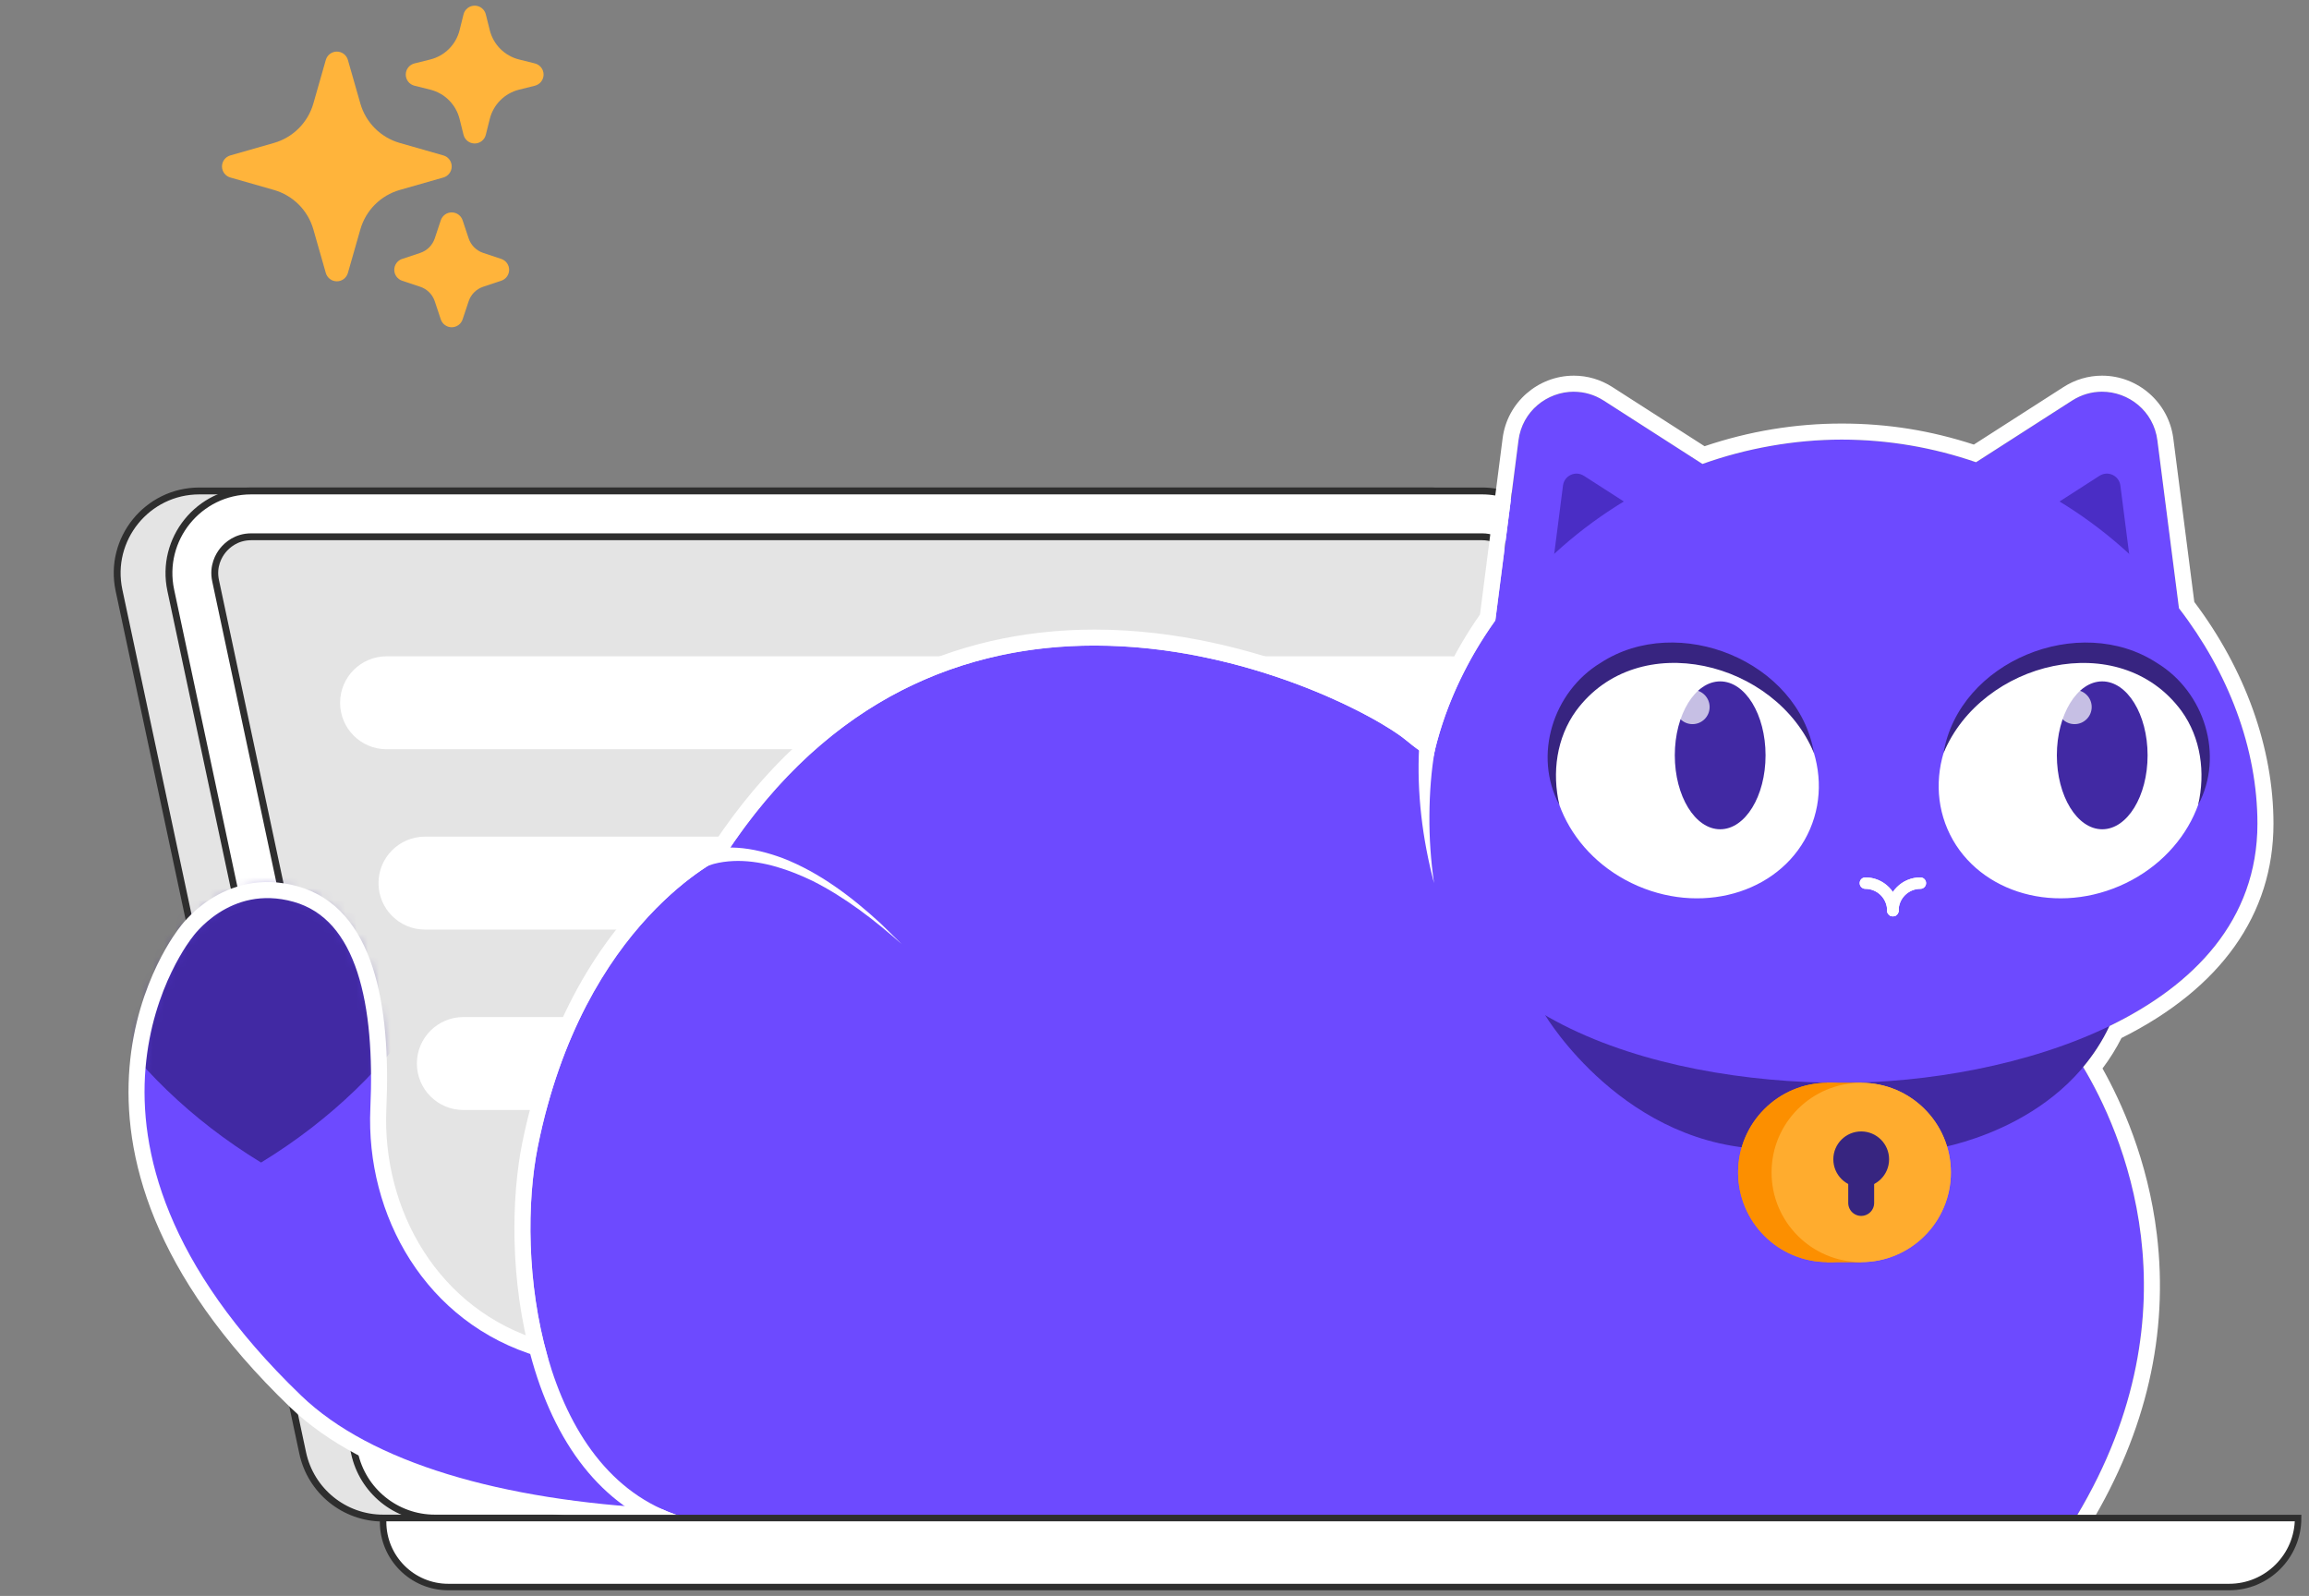 <svg width="204" height="141" viewBox="0 0 204 141" fill="none" xmlns="http://www.w3.org/2000/svg">
<rect x="0" y="0" width="204" height="141" fill="#808080" stroke="none"/>
<g clip-path="url(#clip0_9518_42170)">
<path d="M33.847 134.121H142.594C147.214 134.121 150.66 129.866 149.697 125.343L133.468 49.127C132.752 45.774 129.791 43.375 126.365 43.375H17.617C12.998 43.375 9.551 47.631 10.514 52.153L26.743 128.369C27.459 131.722 30.421 134.121 33.847 134.121Z" fill="#E4E4E4" stroke="#2E2E2E" stroke-width="0.607" stroke-miterlimit="10"/>
<path d="M38.421 134.121H147.168C151.788 134.121 155.234 129.866 154.272 125.343L138.042 49.127C137.326 45.774 134.365 43.375 130.939 43.375H22.192C17.572 43.375 14.126 47.631 15.088 52.153L31.318 128.369C32.034 131.722 34.995 134.121 38.421 134.121Z" fill="white" stroke="#2E2E2E" stroke-width="0.607" stroke-miterlimit="10"/>
<path d="M147.169 130.075C148.503 130.075 149.308 129.327 149.673 128.882C150.033 128.437 150.599 127.495 150.32 126.188L134.09 49.972C133.775 48.496 132.452 47.424 130.943 47.424H22.2C20.865 47.424 20.06 48.172 19.696 48.617C19.336 49.062 18.77 50.005 19.049 51.311L35.278 127.527C35.594 129.004 36.916 130.075 38.425 130.075H147.169Z" fill="#E4E4E4"/>
<path d="M147.169 130.075C148.503 130.075 149.308 129.327 149.673 128.882C150.033 128.437 150.599 127.495 150.32 126.188L134.09 49.972C133.775 48.496 132.452 47.424 130.943 47.424H22.2C20.865 47.424 20.06 48.172 19.696 48.617C19.336 49.062 18.77 50.005 19.049 51.311L35.278 127.527C35.594 129.004 36.916 130.075 38.425 130.075H147.169Z" fill="#E4E4E4" stroke="#2E2E2E" stroke-width="0.607" stroke-miterlimit="10"/>
<path d="M34.154 57.984H128.192C130.46 57.984 132.298 59.823 132.298 62.09C132.298 64.358 130.46 66.196 128.192 66.196H34.154C31.886 66.196 30.048 64.358 30.048 62.09C30.048 59.823 31.886 57.984 34.154 57.984Z" fill="white"/>
<path d="M37.547 73.916H131.586C133.854 73.916 135.692 75.754 135.692 78.022C135.692 80.29 133.854 82.128 131.586 82.128H37.547C35.279 82.128 33.441 80.29 33.441 78.022C33.441 75.754 35.279 73.916 37.547 73.916Z" fill="white"/>
<path d="M40.937 89.856H134.976C137.244 89.856 139.082 91.694 139.082 93.961C139.082 96.229 137.244 98.067 134.976 98.067H40.937C38.67 98.067 36.831 96.229 36.831 93.961C36.831 91.694 38.67 89.856 40.937 89.856Z" fill="white"/>
<path d="M80.649 121.532C80.649 121.532 58.574 122.354 47.782 119.17C38.146 116.33 33.017 107.111 33.429 97.937C33.846 88.762 32.288 80.716 26.132 78.989C19.975 77.262 16.427 82.379 16.427 82.379C16.427 82.379 1.788 100.429 26.132 123.818C32.487 129.926 44.254 133.259 58.457 133.984L71.474 133.967C75.989 129.914 79.116 125.764 81.171 121.65L80.649 121.536V121.532Z" fill="#6D4AFF"/>
<mask id="mask0_9518_42170" style="mask-type:luminance" maskUnits="userSpaceOnUse" x="12" y="78" width="70" height="56">
<path d="M80.646 121.532C80.646 121.532 58.571 122.354 47.779 119.17C38.143 116.33 33.014 107.111 33.426 97.937C33.843 88.762 32.286 80.716 26.129 78.989C19.972 77.262 16.424 82.379 16.424 82.379C16.424 82.379 1.785 100.429 26.129 123.818C32.484 129.926 44.251 133.259 58.454 133.984L71.472 133.967C75.986 129.914 79.113 125.764 81.168 121.65L80.646 121.536V121.532Z" fill="white"/>
</mask>
<g mask="url(#mask0_9518_42170)">
<path d="M46.065 58.176C31.203 58.176 23.064 48.395 23.064 48.395C23.064 48.395 14.925 58.176 0.063 58.176C0.063 58.176 -2.413 87.139 23.064 102.71C48.545 87.139 46.065 58.176 46.065 58.176Z" fill="#4129A3"/>
</g>
<path d="M47.781 119.174C38.145 116.334 33.016 107.115 33.428 97.941C33.845 88.766 32.288 80.72 26.131 78.993C19.974 77.266 16.426 82.383 16.426 82.383C16.426 82.383 1.787 100.432 26.131 123.822C32.486 129.93 44.253 133.263 58.456 133.987L71.473 133.971" stroke="white" stroke-width="1.416" stroke-miterlimit="10"/>
<path d="M68.793 121.562C61.807 121.085 54.695 120.563 47.98 118.496L47.58 119.855C54.525 121.502 61.702 121.554 68.793 121.562Z" fill="white"/>
<path d="M133.269 133.984C128.884 124.275 126.53 110.699 131.372 94.846L182.682 92.217C182.682 92.217 197.305 110.934 183.45 133.984H133.269Z" fill="#6D4AFF"/>
<path d="M133.14 69.382C133.14 69.382 129.038 69.41 124.268 65.43C119.499 61.449 84.678 43.958 63.983 75.676C63.983 75.676 51.548 81.311 47.519 101.274C45.524 111.165 47.596 130.072 60.164 133.968L169.66 134.121" fill="#6D4AFF"/>
<path d="M136.518 89.692C136.518 89.692 143.54 101.525 156.521 101.525H170.801C170.801 101.525 181.97 99.975 186.375 90.647C190.78 81.319 136.518 89.692 136.518 89.692Z" fill="#4129A3"/>
<path d="M150.474 41.026L141.7 35.391C138.658 33.437 134.621 35.322 134.159 38.906L132.036 55.443L150.478 41.026H150.474Z" fill="#6D4AFF"/>
<path d="M174.291 41.026L183.065 35.391C186.107 33.437 190.145 35.322 190.606 38.906L192.729 55.443L174.287 41.026H174.291Z" fill="#6D4AFF"/>
<path d="M185.49 42.036L181.23 44.775L188.176 49.443L187.334 42.894C187.221 42.016 186.234 41.559 185.494 42.036H185.49Z" fill="#4A2DC5"/>
<path d="M139.936 42.036L144.195 44.775L137.25 49.443L138.091 42.894C138.204 42.016 139.191 41.559 139.932 42.036H139.936Z" fill="#4A2DC5"/>
<path d="M125.979 72.773C125.979 89.65 146.007 95.665 162.714 95.665C177.398 95.665 199.448 89.65 199.448 72.773C199.448 55.897 182.997 38.838 162.71 38.838C142.423 38.838 125.975 55.897 125.975 72.773H125.979Z" fill="#6D4AFF"/>
<path d="M139.05 34.605C136.7 34.605 134.491 36.308 134.156 38.905L132.113 54.815C129.415 58.597 127.497 62.792 126.587 67.105C125.843 66.643 125.07 66.093 124.273 65.43C121.664 63.253 110.07 57.036 96.709 57.036C85.641 57.036 73.364 61.308 63.987 75.676C63.987 75.676 51.553 81.311 47.523 101.274C45.529 111.165 47.6 130.072 60.169 133.968L169.664 134.121L169.588 133.984H183.451C194.583 115.461 187.33 99.737 184.049 94.276C184.931 93.22 185.728 92.023 186.375 90.652C193.826 87.043 199.445 81.295 199.445 72.776C199.445 66.105 196.873 59.402 192.512 53.739L190.606 38.905C190.275 36.308 188.062 34.605 185.712 34.605C184.818 34.605 183.904 34.852 183.066 35.39L174.583 40.835C170.858 39.553 166.865 38.837 162.711 38.837C158.556 38.837 154.256 39.609 150.413 40.989L141.696 35.394C140.859 34.856 139.944 34.609 139.05 34.609M139.05 33.19C140.252 33.19 141.433 33.537 142.46 34.201L150.599 39.423C154.535 38.092 158.605 37.421 162.711 37.421C166.817 37.421 170.591 38.044 174.389 39.278L182.302 34.201C183.329 33.537 184.51 33.19 185.712 33.19C188.895 33.19 191.602 35.568 192.01 38.723L193.867 53.181C198.377 59.164 200.861 66.105 200.861 72.772C200.861 80.777 196.221 87.314 187.435 91.707C186.958 92.646 186.399 93.544 185.756 94.397C187.391 97.306 189.769 102.484 190.558 109.061C191.61 117.823 189.628 126.452 184.66 134.712L184.247 135.4H172.007L172.088 135.541H169.66L60.165 135.388H59.95L59.748 135.323C53.697 133.45 49.295 128.24 47.022 120.263C44.959 113.034 45.214 105.574 46.136 100.999C47.321 95.13 50.032 86.728 56.229 80.033C59.287 76.728 62.022 75.11 63.017 74.588C67.458 67.881 72.859 62.877 79.076 59.71C84.4 56.999 90.334 55.624 96.713 55.624C104.16 55.624 110.778 57.513 115.022 59.095C119.852 60.899 123.606 63.031 125.183 64.346C125.357 64.491 125.535 64.633 125.713 64.77C126.745 61.15 128.468 57.566 130.758 54.289L132.756 38.727C133.156 35.568 135.867 33.19 139.05 33.19Z" fill="white"/>
<path d="M144.704 78.274C138.63 75.654 135.591 69.16 137.916 63.769C140.241 58.377 147.05 56.131 153.125 58.751C159.199 61.37 162.238 67.865 159.913 73.256C157.588 78.647 150.779 80.894 144.704 78.274Z" fill="white"/>
<path d="M172.063 73.255C169.737 67.864 172.777 61.369 178.851 58.75C184.925 56.13 191.735 58.377 194.06 63.768C196.385 69.159 193.346 75.653 187.271 78.273C181.197 80.893 174.388 78.646 172.063 73.255Z" fill="white"/>
<path d="M151.978 73.265C149.764 73.265 147.969 70.34 147.969 66.732C147.969 63.124 149.764 60.199 151.978 60.199C154.192 60.199 155.987 63.124 155.987 66.732C155.987 70.34 154.192 73.265 151.978 73.265Z" fill="#4129A3"/>
<path d="M171.702 66.558C175.04 58.447 187.248 55.349 192.737 62.816C194.449 65.187 194.865 68.253 194.202 71.129C196.536 66.752 194.772 61.129 190.569 58.573C183.704 54.087 173.066 58.415 171.702 66.562V66.558Z" fill="#372480"/>
<path d="M160.271 66.558C158.908 58.411 148.269 54.087 141.404 58.569C137.201 61.126 135.437 66.752 137.771 71.125C137.104 68.253 137.525 65.183 139.236 62.812C144.725 55.345 156.933 58.444 160.271 66.554V66.558Z" fill="#372480"/>
<path d="M169.663 78.023C168.32 78.023 167.236 79.112 167.236 80.451" stroke="white" stroke-width="1.011" stroke-miterlimit="10" stroke-linecap="round"/>
<path d="M164.806 78.023C166.149 78.023 167.233 79.112 167.233 80.451" stroke="white" stroke-width="1.011" stroke-miterlimit="10" stroke-linecap="round"/>
<path opacity="0.7" d="M149.533 63.977C148.697 63.977 148.02 63.3 148.02 62.464C148.02 61.629 148.697 60.951 149.533 60.951C150.368 60.951 151.045 61.629 151.045 62.464C151.045 63.3 150.368 63.977 149.533 63.977Z" fill="white"/>
<path d="M185.732 73.265C183.518 73.265 181.723 70.34 181.723 66.732C181.723 63.124 183.518 60.199 185.732 60.199C187.946 60.199 189.74 63.124 189.74 66.732C189.74 70.34 187.946 73.265 185.732 73.265Z" fill="#4129A3"/>
<path opacity="0.7" d="M183.288 63.977C182.452 63.977 181.775 63.3 181.775 62.464C181.775 61.629 182.452 60.951 183.288 60.951C184.123 60.951 184.801 61.629 184.801 62.464C184.801 63.3 184.123 63.977 183.288 63.977Z" fill="white"/>
<path d="M161.484 111.505C157.11 111.505 153.564 107.959 153.564 103.585C153.564 99.21 157.11 95.664 161.484 95.664C165.858 95.664 169.405 99.21 169.405 103.585C169.405 107.959 165.858 111.505 161.484 111.505Z" fill="#FC8F00"/>
<path d="M164.437 111.506H161.403V95.669H164.437V111.506Z" fill="#FC8F00"/>
<path d="M164.437 111.505C160.063 111.505 156.517 107.959 156.517 103.585C156.517 99.21 160.063 95.664 164.437 95.664C168.812 95.664 172.358 99.21 172.358 103.585C172.358 107.959 168.812 111.505 164.437 111.505Z" fill="#FFAC2E"/>
<path d="M164.437 104.888C163.077 104.888 161.974 103.785 161.974 102.424C161.974 101.064 163.077 99.961 164.437 99.961C165.798 99.961 166.901 101.064 166.901 102.424C166.901 103.785 165.798 104.888 164.437 104.888Z" fill="#372580"/>
<path d="M164.436 106.279V102.424" stroke="#372580" stroke-width="2.29" stroke-miterlimit="10" stroke-linecap="round"/>
<path d="M161.484 111.505C157.109 111.505 153.563 107.959 153.563 103.585C153.563 99.21 157.109 95.664 161.484 95.664C165.858 95.664 169.404 99.21 169.404 103.585C169.404 107.959 165.858 111.505 161.484 111.505Z" fill="#FC8F00"/>
<path d="M164.437 111.506H161.403V95.669H164.437V111.506Z" fill="#FC8F00"/>
<path d="M164.437 111.505C160.063 111.505 156.517 107.959 156.517 103.585C156.517 99.21 160.063 95.664 164.437 95.664C168.812 95.664 172.358 99.21 172.358 103.585C172.358 107.959 168.812 111.505 164.437 111.505Z" fill="#FFAC2E"/>
<path d="M164.437 104.888C163.077 104.888 161.974 103.785 161.974 102.424C161.974 101.064 163.077 99.961 164.437 99.961C165.798 99.961 166.901 101.064 166.901 102.424C166.901 103.785 165.798 104.888 164.437 104.888Z" fill="#372580"/>
<path d="M164.436 106.279V102.424" stroke="#372580" stroke-width="2.29" stroke-miterlimit="10" stroke-linecap="round"/>
<path d="M169.664 78.023C168.321 78.023 167.237 79.112 167.237 80.451" stroke="white" stroke-width="1.011" stroke-miterlimit="10" stroke-linecap="round"/>
<path d="M164.806 78.023C166.149 78.023 167.233 79.112 167.233 80.451" stroke="white" stroke-width="1.011" stroke-miterlimit="10" stroke-linecap="round"/>
<path d="M125.382 65.975C125.163 70.048 125.665 74.093 126.696 78.021C126.413 76.043 126.272 74.049 126.288 72.05C126.304 70.097 126.442 68.074 126.785 66.173L125.382 65.975Z" fill="white"/>
<path d="M61.859 76.813C62.834 76.247 64.1 76.065 65.221 76.061C67.495 76.069 69.792 76.858 71.827 77.845C74.679 79.285 77.288 81.303 79.675 83.419L77.826 81.607C75.285 79.265 72.421 77.088 69.177 75.826C66.637 74.876 63.631 74.37 61.095 75.62L61.859 76.809V76.813Z" fill="white"/>
<path d="M196.941 140.213H39.606C36.427 140.213 33.846 137.632 33.846 134.453V134.117H187.839H203.037C203.037 137.483 200.306 140.213 196.941 140.213Z" fill="white" stroke="#2E2E2E" stroke-width="0.574" stroke-miterlimit="10"/>
</g>
<path fill-rule="evenodd" clip-rule="evenodd" d="M29.761 4.559C30.214 4.559 30.612 4.859 30.736 5.295L31.837 9.146C32.318 10.831 33.636 12.149 35.321 12.63L39.172 13.731C39.608 13.855 39.908 14.253 39.908 14.706C39.908 15.159 39.608 15.557 39.172 15.682L35.321 16.782C33.636 17.264 32.318 18.581 31.837 20.267L30.736 24.118C30.612 24.553 30.214 24.854 29.761 24.854C29.308 24.854 28.909 24.553 28.785 24.118L27.685 20.267C27.203 18.581 25.886 17.264 24.2 16.782L20.349 15.682C19.914 15.557 19.613 15.159 19.613 14.706C19.613 14.253 19.914 13.855 20.349 13.731L24.2 12.63C25.886 12.149 27.203 10.831 27.685 9.146L28.785 5.295C28.909 4.859 29.308 4.559 29.761 4.559Z" fill="#FFB43B"/>
<path fill-rule="evenodd" clip-rule="evenodd" d="M41.937 0.5C42.403 0.5 42.809 0.817 42.922 1.269L43.272 2.67C43.59 3.942 44.584 4.936 45.856 5.254L47.257 5.604C47.709 5.717 48.026 6.123 48.026 6.588C48.026 7.054 47.709 7.46 47.257 7.573L45.856 7.923C44.584 8.241 43.59 9.235 43.272 10.507L42.922 11.908C42.809 12.36 42.403 12.677 41.937 12.677C41.472 12.677 41.066 12.36 40.953 11.908L40.603 10.507C40.285 9.235 39.291 8.241 38.019 7.923L36.618 7.573C36.166 7.46 35.849 7.054 35.849 6.588C35.849 6.123 36.166 5.717 36.618 5.604L38.019 5.254C39.291 4.936 40.285 3.942 40.603 2.67L40.953 1.269C41.066 0.817 41.472 0.5 41.937 0.5Z" fill="#FFB43B"/>
<path fill-rule="evenodd" clip-rule="evenodd" d="M39.908 18.765C40.345 18.765 40.733 19.045 40.871 19.459L41.404 21.059C41.606 21.665 42.081 22.141 42.688 22.343L44.288 22.876C44.702 23.014 44.982 23.402 44.982 23.839C44.982 24.276 44.702 24.663 44.288 24.802L42.688 25.335C42.081 25.537 41.606 26.012 41.404 26.619L40.871 28.219C40.733 28.633 40.345 28.913 39.908 28.913C39.471 28.913 39.083 28.633 38.945 28.219L38.412 26.619C38.21 26.012 37.734 25.537 37.128 25.335L35.528 24.802C35.114 24.663 34.834 24.276 34.834 23.839C34.834 23.402 35.114 23.014 35.528 22.876L37.128 22.343C37.734 22.141 38.21 21.665 38.412 21.059L38.945 19.459C39.083 19.045 39.471 18.765 39.908 18.765Z" fill="#FFB43B"/>
<defs>
<clipPath id="clip0_9518_42170">
<rect width="203.324" height="107.311" fill="white" transform="matrix(-1 0 0 1 203.324 33.19)"/>
</clipPath>
</defs>
</svg>
